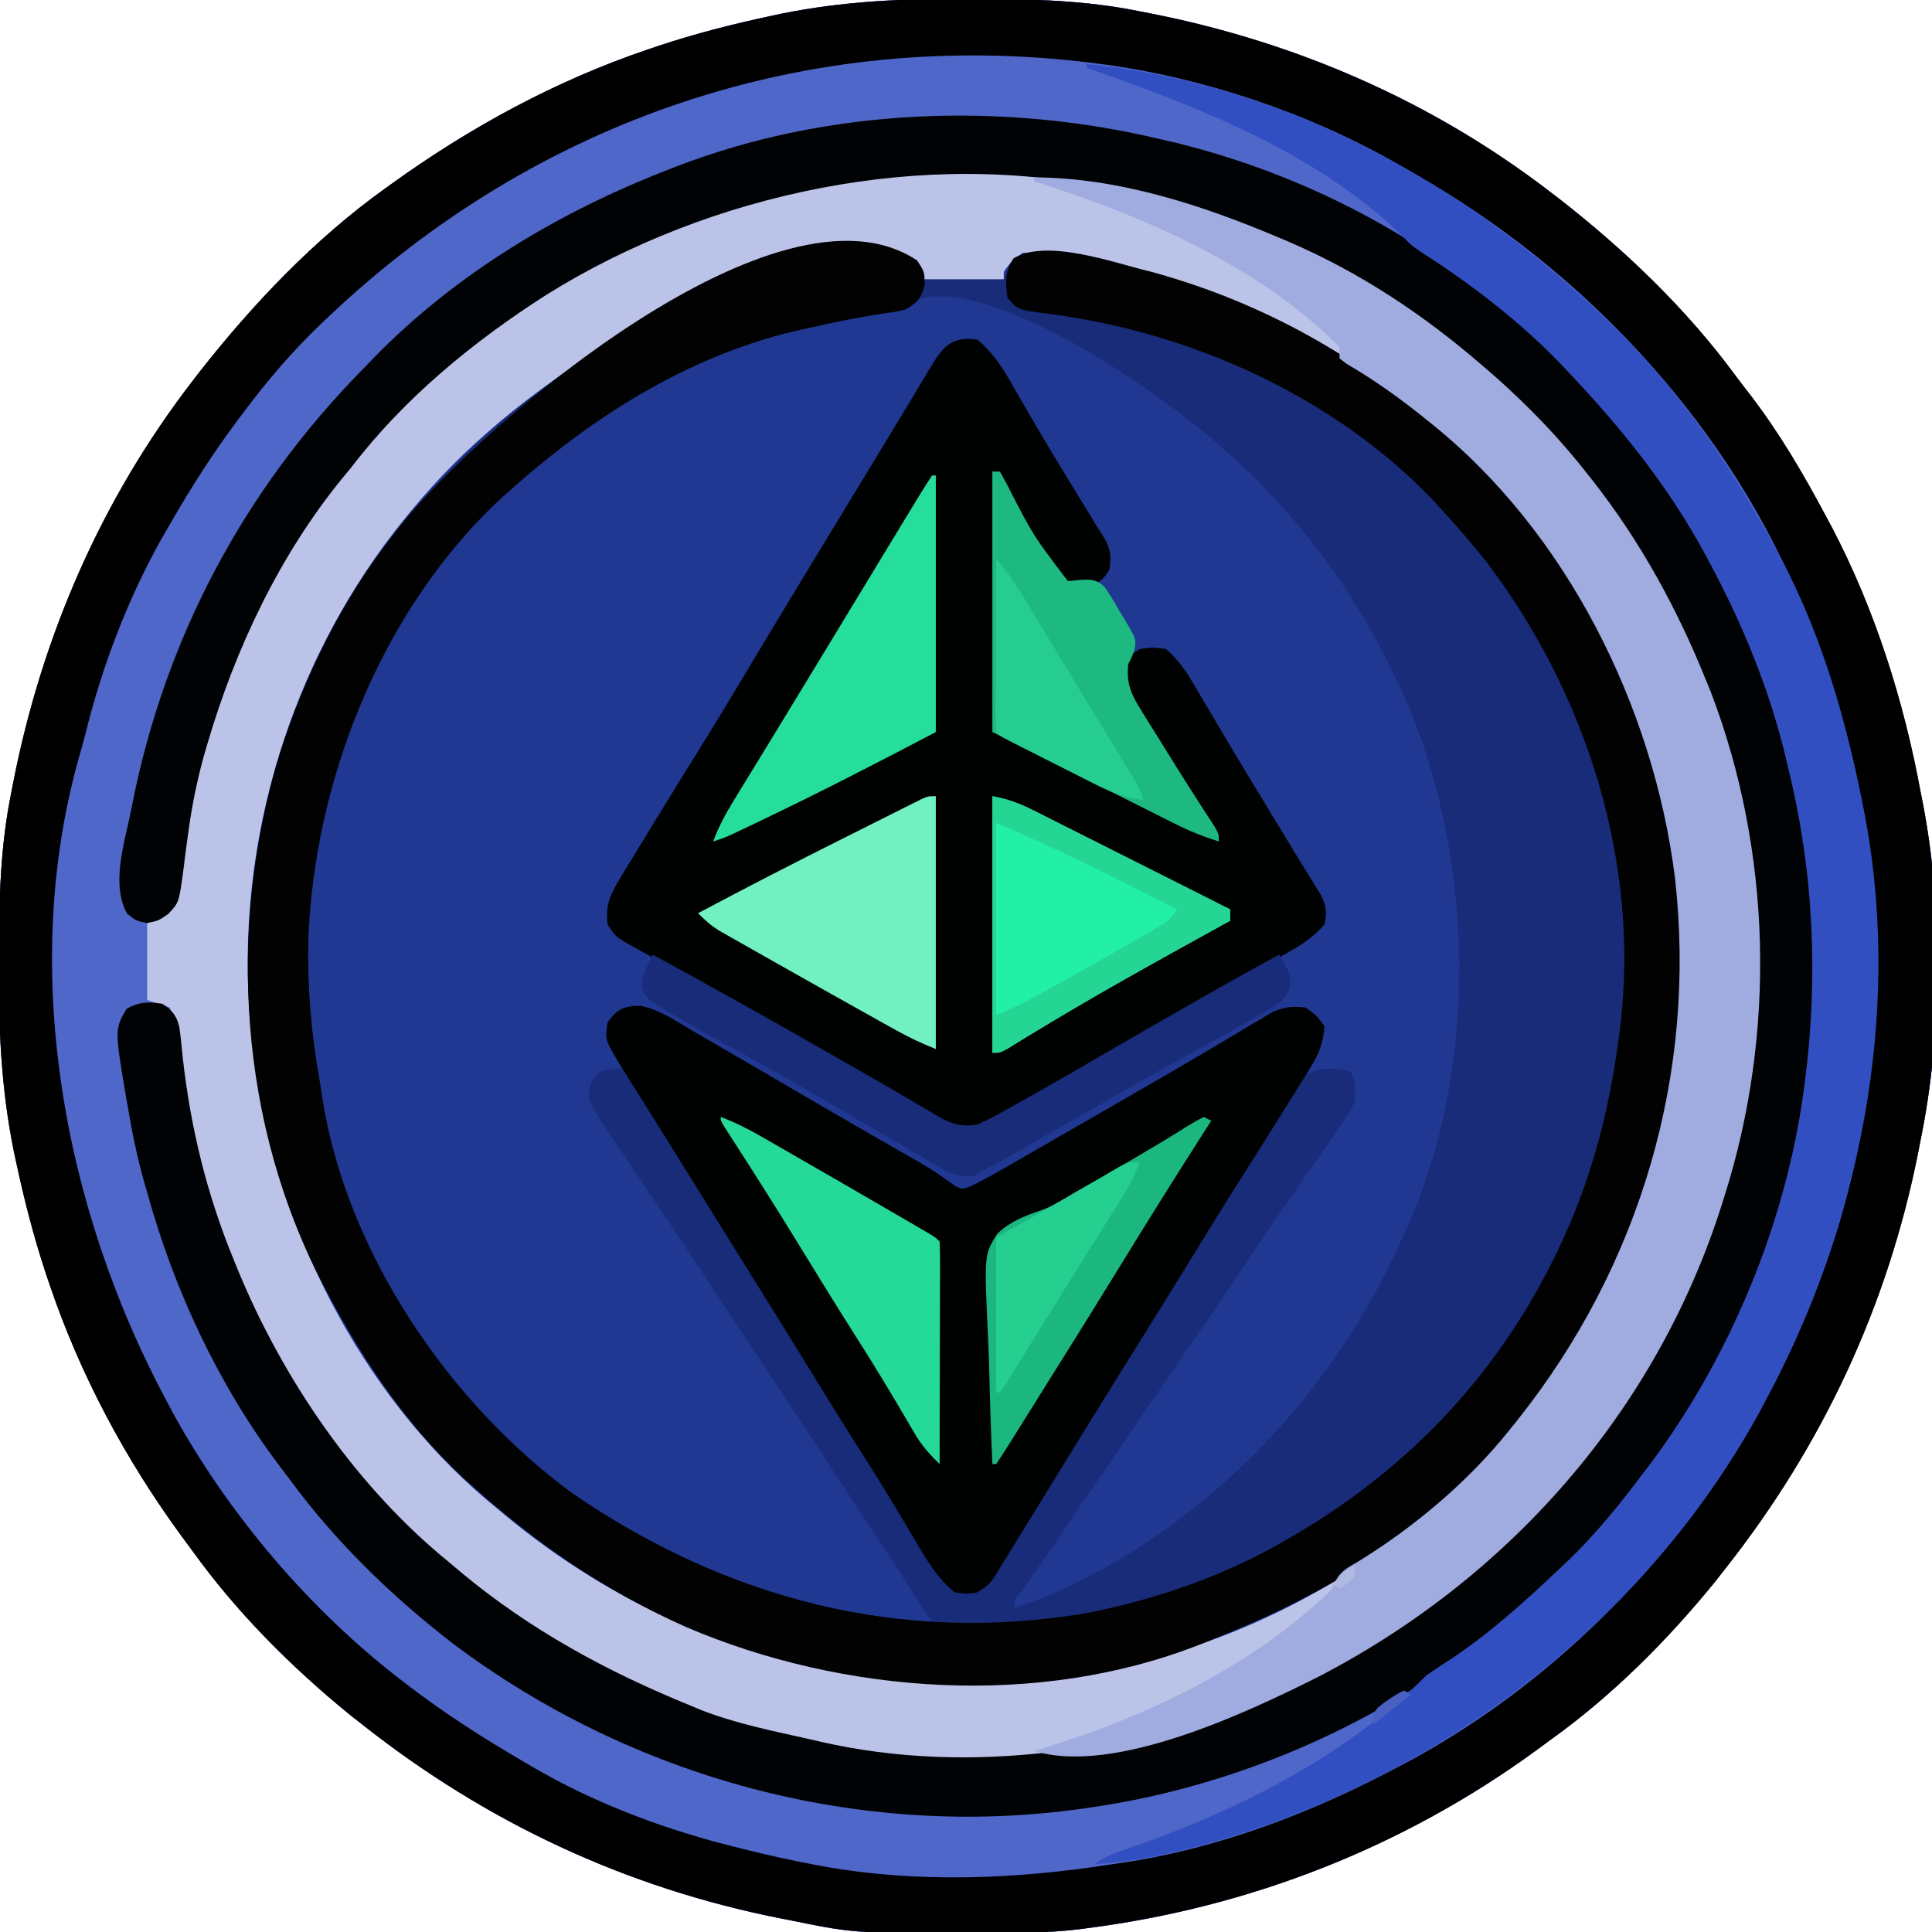 <?xml version="1.0" encoding="UTF-8"?>
<svg version="1.1" xmlns="http://www.w3.org/2000/svg" width="512" height="512">
<path d="M0 0 C1.018 0.002 2.036 0.004 3.086 0.007 C17.71 0.056 32.003 0.37 46.375 3.312 C47.372 3.506 48.368 3.699 49.395 3.898 C88.014 11.529 124.14 27.25 155.375 51.312 C156.187 51.933 156.999 52.553 157.836 53.191 C174.901 66.515 191.261 82.132 204.101 99.594 C205.398 101.343 206.728 103.061 208.066 104.777 C215.931 114.992 222.316 125.95 228.375 137.312 C229.038 138.553 229.038 138.553 229.715 139.819 C241.232 161.722 248.903 186.013 253.375 210.312 C253.536 211.113 253.697 211.914 253.862 212.739 C259.354 240.817 259.109 274.302 253.375 302.312 C253.182 303.309 252.988 304.306 252.789 305.333 C244.67 346.421 227.301 383.515 201.375 416.312 C200.563 417.35 199.751 418.388 198.914 419.457 C186.249 435.019 171.699 449.615 155.375 461.312 C154.03 462.302 152.685 463.291 151.34 464.281 C116.166 489.896 75.536 505.773 32.375 511.312 C31.708 511.4 31.041 511.487 30.353 511.577 C24.637 512.273 18.998 512.487 13.242 512.516 C12.296 512.523 11.35 512.53 10.375 512.537 C-28.771 512.763 -28.771 512.763 -45.625 509.312 C-47.12 509.022 -47.12 509.022 -48.645 508.727 C-89.734 500.608 -126.828 483.238 -159.625 457.312 C-160.663 456.5 -161.7 455.688 -162.77 454.852 C-178.336 442.182 -192.903 427.625 -204.625 411.312 C-205.489 410.143 -206.353 408.973 -207.219 407.805 C-222.362 387.179 -234.444 364.57 -242.625 340.312 C-243.038 339.09 -243.038 339.09 -243.459 337.843 C-246.698 328.072 -249.23 318.19 -251.375 308.125 C-251.574 307.2 -251.773 306.276 -251.977 305.323 C-255.27 289.116 -256 273.182 -255.938 256.688 C-255.935 255.669 -255.933 254.651 -255.931 253.602 C-255.881 238.978 -255.567 224.684 -252.625 210.312 C-252.335 208.818 -252.335 208.818 -252.039 207.292 C-244.41 168.684 -228.698 132.531 -204.625 101.312 C-203.66 100.06 -203.66 100.06 -202.676 98.781 C-188.573 80.827 -172.219 63.639 -153.625 50.312 C-153.083 49.921 -152.542 49.529 -151.983 49.125 C-130.963 33.973 -108.199 21.6 -83.625 13.312 C-82.402 12.899 -82.402 12.899 -81.155 12.478 C-71.384 9.24 -61.503 6.708 -51.438 4.562 C-50.513 4.364 -49.588 4.165 -48.635 3.96 C-32.429 0.668 -16.495 -0.063 0 0 Z " fill="#203892" transform="translate(255.625,-0.312)"/>
<path d="M0 0 C1.018 0.002 2.036 0.004 3.086 0.007 C17.71 0.056 32.003 0.37 46.375 3.312 C47.372 3.506 48.368 3.699 49.395 3.898 C88.014 11.529 124.14 27.25 155.375 51.312 C156.187 51.933 156.999 52.553 157.836 53.191 C174.901 66.515 191.261 82.132 204.101 99.594 C205.398 101.343 206.728 103.061 208.066 104.777 C215.931 114.992 222.316 125.95 228.375 137.312 C229.038 138.553 229.038 138.553 229.715 139.819 C241.232 161.722 248.903 186.013 253.375 210.312 C253.536 211.113 253.697 211.914 253.862 212.739 C259.354 240.817 259.109 274.302 253.375 302.312 C253.182 303.309 252.988 304.306 252.789 305.333 C244.67 346.421 227.301 383.515 201.375 416.312 C200.563 417.35 199.751 418.388 198.914 419.457 C186.249 435.019 171.699 449.615 155.375 461.312 C154.03 462.302 152.685 463.291 151.34 464.281 C116.166 489.896 75.536 505.773 32.375 511.312 C31.708 511.4 31.041 511.487 30.353 511.577 C24.637 512.273 18.998 512.487 13.242 512.516 C12.296 512.523 11.35 512.53 10.375 512.537 C-28.771 512.763 -28.771 512.763 -45.625 509.312 C-47.12 509.022 -47.12 509.022 -48.645 508.727 C-89.734 500.608 -126.828 483.238 -159.625 457.312 C-160.663 456.5 -161.7 455.688 -162.77 454.852 C-178.336 442.182 -192.903 427.625 -204.625 411.312 C-205.489 410.143 -206.353 408.973 -207.219 407.805 C-222.362 387.179 -234.444 364.57 -242.625 340.312 C-243.038 339.09 -243.038 339.09 -243.459 337.843 C-246.698 328.072 -249.23 318.19 -251.375 308.125 C-251.574 307.2 -251.773 306.276 -251.977 305.323 C-255.27 289.116 -256 273.182 -255.938 256.688 C-255.935 255.669 -255.933 254.651 -255.931 253.602 C-255.881 238.978 -255.567 224.684 -252.625 210.312 C-252.335 208.818 -252.335 208.818 -252.039 207.292 C-244.41 168.684 -228.698 132.531 -204.625 101.312 C-203.66 100.06 -203.66 100.06 -202.676 98.781 C-188.573 80.827 -172.219 63.639 -153.625 50.312 C-153.083 49.921 -152.542 49.529 -151.983 49.125 C-130.963 33.973 -108.199 21.6 -83.625 13.312 C-82.402 12.899 -82.402 12.899 -81.155 12.478 C-71.384 9.24 -61.503 6.708 -51.438 4.562 C-50.513 4.364 -49.588 4.165 -48.635 3.96 C-32.429 0.668 -16.495 -0.063 0 0 Z M-124.625 113.312 C-125.209 113.815 -125.793 114.318 -126.395 114.836 C-134.975 122.294 -142.587 130.388 -149.625 139.312 C-150.113 139.932 -150.601 140.551 -151.104 141.188 C-164.677 158.716 -175.16 179.111 -181.625 200.312 C-181.862 201.088 -182.098 201.864 -182.342 202.663 C-190.091 228.911 -192.149 257.303 -187.625 284.312 C-187.507 285.087 -187.388 285.862 -187.267 286.66 C-180.654 329.608 -157.789 372.776 -123.625 400.312 C-122.657 401.118 -121.689 401.924 -120.691 402.754 C-81.799 434.644 -32.21 450.609 18.025 445.795 C21.492 445.399 24.931 444.871 28.375 444.312 C29.18 444.189 29.984 444.065 30.813 443.938 C66.635 438.322 100.667 422.051 127.215 397.32 C129.24 395.438 131.322 393.655 133.438 391.875 C155.036 372.853 168.972 346.713 179.375 320.312 C179.642 319.636 179.909 318.96 180.184 318.263 C184.414 307.277 186.511 295.896 188.375 284.312 C188.495 283.572 188.615 282.832 188.739 282.07 C195.888 236.136 183.976 187.287 157.484 149.191 C147.478 135.535 136.696 121.901 123.375 111.312 C122.424 110.547 121.472 109.781 120.492 108.992 C94.221 88.14 63.989 74.272 30.875 68.562 C30.133 68.434 29.391 68.306 28.626 68.175 C24.179 67.46 19.891 66.988 15.375 67.312 C12.394 69.542 12.394 69.542 10.375 72.312 C10.375 72.972 10.375 73.632 10.375 74.312 C3.445 74.312 -3.485 74.312 -10.625 74.312 C-11.615 71.838 -11.615 71.838 -12.625 69.312 C-39.831 51.175 -104.497 95.909 -124.625 113.312 Z " fill="#4F67C9" transform="translate(255.625,-0.312)"/>
<path d="M0 0 C3 2.375 3 2.375 5 5 C5 5.66 5 6.32 5 7 C11.93 7 18.86 7 26 7 C26.66 5.35 27.32 3.7 28 2 C35.86 -3.24 49.19 1.702 57.789 3.395 C89.431 10.105 119.002 26.004 142.699 47.887 C144.778 49.796 146.904 51.62 149.062 53.438 C184.045 84.161 202.647 132.563 206 178 C206.816 192.057 205.691 205.652 203.406 219.525 C203.04 221.759 202.705 223.995 202.379 226.234 C197.039 259.268 179.664 291.519 157.008 315.84 C155.125 317.865 153.343 319.947 151.562 322.062 C132.523 343.681 106.401 357.55 80 368 C79.35 368.262 78.701 368.523 78.031 368.792 C35.27 385.684 -16.422 382.06 -58.156 364.191 C-79.725 354.594 -98.323 341.816 -115.75 325.938 C-116.269 325.467 -116.788 324.997 -117.323 324.512 C-132.133 310.803 -143.571 293.708 -153 276 C-153.332 275.385 -153.664 274.771 -154.006 274.138 C-176.786 231.274 -179.915 178.748 -165.871 132.709 C-159.213 111.999 -149.416 92.159 -136 75 C-135.261 74.051 -134.523 73.103 -133.762 72.125 C-105.26 36.486 -49.04 -5.919 0 0 Z M0.277 13.418 C-3.885 15.427 -7.7 15.834 -12.25 16.375 C-55.747 22.348 -96.803 47.462 -123.309 82.344 C-150.803 119.302 -164.33 165.118 -157.688 211.062 C-157.279 213.62 -156.849 216.171 -156.397 218.721 C-156.045 220.74 -155.743 222.768 -155.449 224.797 C-148.774 265.668 -121.34 305.618 -88.262 329.773 C-60.797 348.522 -28.976 363.514 4.966 363.029 C5.973 363.015 5.973 363.015 7 363 C1.084 353.604 -5.015 344.333 -11.125 335.062 C-12.224 333.394 -13.323 331.725 -14.423 330.056 C-16.751 326.521 -19.08 322.986 -21.409 319.452 C-24.383 314.938 -27.354 310.423 -30.324 305.907 C-33.319 301.354 -36.316 296.802 -39.312 292.25 C-40.206 290.892 -40.206 290.892 -41.118 289.507 C-48.045 278.989 -54.997 268.489 -61.992 258.016 C-62.642 257.043 -63.291 256.07 -63.961 255.068 C-67.084 250.392 -70.211 245.718 -73.343 241.048 C-74.462 239.376 -75.581 237.703 -76.699 236.031 C-77.209 235.273 -77.719 234.515 -78.245 233.733 C-78.947 232.683 -78.947 232.683 -79.663 231.611 C-80.068 231.007 -80.474 230.402 -80.892 229.779 C-84.065 224.684 -84.065 224.684 -83.75 221.375 C-83 219 -83 219 -81 217 C-79.012 216.602 -77.011 216.262 -75 216 C-75.495 214.948 -75.99 213.896 -76.5 212.812 C-77.805 209.736 -78.563 207.378 -78 204 C-76.938 202.188 -76.938 202.188 -75 201 C-67.698 199.852 -62.696 203.509 -56.562 207.125 C-55.463 207.757 -54.363 208.39 -53.23 209.041 C-49.811 211.012 -46.405 213.004 -43 215 C-40.98 216.174 -38.959 217.347 -36.938 218.52 C-33.006 220.804 -29.081 223.098 -25.16 225.398 C-20.783 227.964 -16.394 230.509 -11.996 233.039 C-11.41 233.376 -10.825 233.713 -10.221 234.06 C-7.391 235.689 -4.56 237.315 -1.727 238.939 C-0.191 239.822 -0.191 239.822 1.375 240.723 C2.827 241.552 2.827 241.552 4.309 242.399 C7.381 244.227 10.306 246.225 13.184 248.345 C15.077 249.228 15.077 249.228 17.366 248.319 C20.197 246.901 22.954 245.411 25.699 243.832 C26.812 243.194 27.926 242.556 29.073 241.898 C30.278 241.203 31.483 240.508 32.688 239.812 C33.944 239.09 35.201 238.368 36.458 237.647 C39.686 235.793 42.912 233.934 46.137 232.075 C48.995 230.426 51.855 228.78 54.715 227.133 C56.312 226.212 56.312 226.212 57.942 225.272 C60.061 224.051 62.182 222.83 64.302 221.61 C69.346 218.706 74.378 215.784 79.379 212.807 C81.758 211.392 84.143 209.986 86.529 208.582 C88.208 207.587 89.88 206.579 91.551 205.57 C92.571 204.971 93.59 204.371 94.641 203.754 C95.533 203.221 96.425 202.688 97.345 202.139 C100.462 200.802 102.64 200.674 106 201 C108.438 202.625 108.438 202.625 110 205 C109.905 209.473 108.367 212.294 106 216 C106 216.66 106 217.32 106 218 C106.681 217.649 107.361 217.299 108.062 216.938 C111.751 215.76 114.258 216.136 118 217 C119.411 219.822 119.245 221.867 119 225 C117.748 227.59 117.748 227.59 115.996 230.16 C115.355 231.113 114.714 232.066 114.054 233.047 C113.376 234.022 112.698 234.996 112 236 C111.357 236.94 110.714 237.879 110.051 238.847 C108.071 241.722 106.07 244.581 104.062 247.438 C99.359 254.165 94.685 260.899 90.164 267.75 C81.879 280.192 73.36 292.481 64.915 304.815 C60.769 310.871 56.634 316.935 52.5 323 C50 326.667 47.5 330.333 45 334 C44.379 334.91 43.759 335.821 43.119 336.759 C41.33 339.382 39.54 342.003 37.75 344.625 C37.213 345.413 36.676 346.2 36.123 347.012 C35.624 347.743 35.124 348.474 34.609 349.227 C34.176 349.862 33.742 350.497 33.296 351.151 C32.35 352.5 31.357 353.817 30.337 355.111 C28.807 356.886 28.807 356.886 29 359 C35.82 356.981 41.975 354.206 48.25 350.875 C49.17 350.389 50.089 349.904 51.036 349.403 C58.434 345.431 65.304 341.083 72 336 C73.28 335.035 73.28 335.035 74.586 334.051 C100.623 313.804 119.956 288.246 133 258 C133.675 256.472 133.675 256.472 134.363 254.914 C151.43 213.805 150.373 162.492 133.859 121.477 C131.76 116.555 129.448 111.757 127 107 C126.631 106.281 126.262 105.563 125.882 104.822 C112.889 79.904 94.447 58.811 72 42 C71.157 41.362 70.314 40.724 69.445 40.066 C55.845 30.153 17.484 4.457 0.277 13.418 Z " fill="#182C7A" transform="translate(240,67)"/>
<path d="M0 0 C0.85 0.36 1.701 0.719 2.577 1.09 C21.609 9.293 38.36 20.469 54 34 C54.956 34.826 55.913 35.653 56.898 36.504 C66.121 44.662 74.435 53.279 82 63 C82.42 63.533 82.84 64.066 83.273 64.615 C95.754 80.554 105.428 98.256 113 117 C113.458 118.118 113.915 119.235 114.387 120.387 C130.562 162.687 131.691 210.897 118 254 C117.749 254.802 117.498 255.603 117.239 256.429 C99.93 310.794 61.214 354.894 10.774 381.159 C-11.73 392.515 -36.062 398.973 -61 402 C-61.74 402.101 -62.48 402.202 -63.242 402.306 C-113.996 408.818 -168.555 391.795 -208.875 360.938 C-214.491 356.553 -219.765 351.827 -225 347 C-225.856 346.247 -226.712 345.494 -227.594 344.719 C-232.84 340.104 -237.573 335.399 -242 330 C-242.42 329.503 -242.84 329.006 -243.272 328.495 C-259.447 309.338 -271.143 288.095 -280.274 264.835 C-280.881 263.302 -281.512 261.778 -282.148 260.258 C-288.604 244.094 -290.806 226.281 -292.69 209.103 C-292.965 206.815 -292.965 206.815 -294 204 C-295.98 203.34 -297.96 202.68 -300 202 C-300 195.07 -300 188.14 -300 181 C-298.02 180.01 -296.04 179.02 -294 178 C-292.924 176.163 -292.924 176.163 -292.734 174.016 C-292.605 173.217 -292.475 172.418 -292.342 171.596 C-292.229 170.739 -292.116 169.883 -292 169 C-291.714 167.203 -291.428 165.406 -291.141 163.609 C-290.998 162.664 -290.855 161.718 -290.708 160.744 C-284.503 120.219 -267.125 83.657 -240 53 C-239.263 52.14 -238.525 51.28 -237.766 50.395 C-202.998 10.488 -150.225 -12.873 -97.978 -16.826 C-63.939 -18.818 -31.419 -13.319 0 0 Z M-208 50 C-208.584 50.503 -209.168 51.006 -209.77 51.524 C-218.35 58.982 -225.962 67.075 -233 76 C-233.488 76.619 -233.976 77.238 -234.479 77.876 C-248.052 95.403 -258.535 115.799 -265 137 C-265.237 137.776 -265.473 138.551 -265.717 139.35 C-273.466 165.599 -275.524 193.991 -271 221 C-270.882 221.775 -270.763 222.549 -270.642 223.347 C-264.029 266.296 -241.164 309.464 -207 337 C-206.032 337.806 -205.064 338.611 -204.066 339.441 C-165.174 371.331 -115.585 387.296 -65.35 382.482 C-61.883 382.087 -58.444 381.559 -55 381 C-54.195 380.876 -53.391 380.753 -52.562 380.625 C-16.74 375.009 17.292 358.738 43.84 334.008 C45.865 332.125 47.947 330.343 50.062 328.562 C71.661 309.541 85.597 283.401 96 257 C96.267 256.324 96.534 255.647 96.809 254.951 C101.039 243.965 103.136 232.584 105 221 C105.12 220.26 105.24 219.52 105.364 218.757 C112.513 172.824 100.601 123.974 74.109 85.879 C64.103 72.223 53.321 58.589 40 48 C39.049 47.234 38.097 46.469 37.117 45.68 C10.846 24.828 -19.386 10.959 -52.5 5.25 C-53.242 5.122 -53.984 4.994 -54.749 4.862 C-59.196 4.148 -63.484 3.675 -68 4 C-70.981 6.23 -70.981 6.23 -73 9 C-73 9.66 -73 10.32 -73 11 C-79.93 11 -86.86 11 -94 11 C-94.99 8.525 -94.99 8.525 -96 6 C-123.206 -12.137 -187.872 32.597 -208 50 Z " fill="#BBC4E8" transform="translate(339,63)"/>
<path d="M0 0 C1.018 0.002 2.036 0.004 3.086 0.007 C17.71 0.056 32.003 0.37 46.375 3.312 C47.372 3.506 48.368 3.699 49.395 3.898 C88.014 11.529 124.14 27.25 155.375 51.312 C156.187 51.933 156.999 52.553 157.836 53.191 C174.901 66.515 191.261 82.132 204.101 99.594 C205.398 101.343 206.728 103.061 208.066 104.777 C215.931 114.992 222.316 125.95 228.375 137.312 C229.038 138.553 229.038 138.553 229.715 139.819 C241.232 161.722 248.903 186.013 253.375 210.312 C253.536 211.113 253.697 211.914 253.862 212.739 C259.354 240.817 259.109 274.302 253.375 302.312 C253.182 303.309 252.988 304.306 252.789 305.333 C244.67 346.421 227.301 383.515 201.375 416.312 C200.563 417.35 199.751 418.388 198.914 419.457 C186.249 435.019 171.699 449.615 155.375 461.312 C154.03 462.302 152.685 463.291 151.34 464.281 C116.166 489.896 75.536 505.773 32.375 511.312 C31.708 511.4 31.041 511.487 30.353 511.577 C24.637 512.273 18.998 512.487 13.242 512.516 C12.296 512.523 11.35 512.53 10.375 512.537 C-28.771 512.763 -28.771 512.763 -45.625 509.312 C-47.12 509.022 -47.12 509.022 -48.645 508.727 C-89.734 500.608 -126.828 483.238 -159.625 457.312 C-160.663 456.5 -161.7 455.688 -162.77 454.852 C-178.336 442.182 -192.903 427.625 -204.625 411.312 C-205.489 410.143 -206.353 408.973 -207.219 407.805 C-222.362 387.179 -234.444 364.57 -242.625 340.312 C-243.038 339.09 -243.038 339.09 -243.459 337.843 C-246.698 328.072 -249.23 318.19 -251.375 308.125 C-251.574 307.2 -251.773 306.276 -251.977 305.323 C-255.27 289.116 -256 273.182 -255.938 256.688 C-255.935 255.669 -255.933 254.651 -255.931 253.602 C-255.881 238.978 -255.567 224.684 -252.625 210.312 C-252.335 208.818 -252.335 208.818 -252.039 207.292 C-244.41 168.684 -228.698 132.531 -204.625 101.312 C-203.66 100.06 -203.66 100.06 -202.676 98.781 C-188.573 80.827 -172.219 63.639 -153.625 50.312 C-153.083 49.921 -152.542 49.529 -151.983 49.125 C-130.963 33.973 -108.199 21.6 -83.625 13.312 C-82.402 12.899 -82.402 12.899 -81.155 12.478 C-71.384 9.24 -61.503 6.708 -51.438 4.562 C-50.513 4.364 -49.588 4.165 -48.635 3.96 C-32.429 0.668 -16.495 -0.063 0 0 Z M-168.625 84.312 C-169.127 84.786 -169.629 85.259 -170.146 85.746 C-178.143 93.337 -185.055 101.466 -191.625 110.312 C-192.056 110.888 -192.486 111.463 -192.93 112.055 C-199.441 120.794 -205.214 129.858 -210.625 139.312 C-211.281 140.435 -211.937 141.558 -212.613 142.715 C-221.803 159.087 -228.616 176.952 -233.078 195.175 C-233.472 196.715 -233.897 198.247 -234.342 199.773 C-250.747 256.384 -238.926 320.279 -211.625 371.312 C-211.011 372.469 -210.398 373.625 -209.766 374.816 C-195.018 401.599 -173.834 426.641 -149.625 445.312 C-148.806 445.946 -148.806 445.946 -147.97 446.593 C-137.979 454.271 -127.51 460.976 -116.625 467.312 C-116.013 467.674 -115.4 468.036 -114.769 468.409 C-97.44 478.563 -78.119 485.66 -58.625 490.312 C-57.914 490.49 -57.203 490.667 -56.47 490.85 C-51.216 492.155 -45.943 493.295 -40.625 494.312 C-39.833 494.465 -39.04 494.617 -38.224 494.774 C-12.683 499.464 13.834 498.338 39.375 494.312 C40.108 494.206 40.842 494.099 41.598 493.989 C67.416 490.202 92.456 480.574 115.375 468.312 C116.531 467.699 117.688 467.085 118.879 466.453 C173.867 436.175 214.312 383.333 232.073 323.516 C247.836 268.902 244.122 211.321 221.375 159.312 C220.918 158.24 220.918 158.24 220.451 157.145 C200.548 110.709 162.897 71.045 119.167 46.326 C117.409 45.332 115.663 44.316 113.918 43.301 C90.74 30.115 62.785 20.783 36.375 17.312 C35.616 17.212 34.858 17.112 34.076 17.009 C-41.637 7.493 -113.535 32.089 -168.625 84.312 Z " fill="#000001" transform="translate(255.625,-0.312)"/>
<path d="M0 0 C1.236 0.286 2.472 0.572 3.746 0.867 C32.531 7.993 59.548 20.856 83 39 C83.813 39.621 84.627 40.243 85.465 40.883 C92.311 46.226 98.705 52.029 105 58 C105.503 58.475 106.006 58.949 106.525 59.438 C114.523 67.03 121.393 75.182 128 84 C128.709 84.926 129.418 85.851 130.148 86.805 C146.841 109.039 158.885 135.203 166 162 C166.285 163.009 166.57 164.019 166.863 165.059 C181.715 219.973 171.604 281.394 143.874 330.53 C134.166 347.225 122.265 362.007 109 376 C108.29 376.753 108.29 376.753 107.566 377.521 C99.973 385.52 91.819 392.392 83 399 C81.612 400.063 81.612 400.063 80.195 401.148 C51.715 422.53 16.186 436.968 -19 442 C-19.692 442.102 -20.385 442.203 -21.098 442.308 C-80.089 450.658 -140.572 434.203 -187.998 398.546 C-204.01 386.184 -218.818 371.859 -230.839 355.571 C-231.921 354.106 -233.026 352.658 -234.133 351.211 C-250.19 329.864 -261.912 304.697 -269 279 C-269.344 277.815 -269.344 277.815 -269.694 276.606 C-271.63 269.792 -273.034 262.986 -274.188 256 C-274.365 254.997 -274.542 253.994 -274.725 252.961 C-277.603 235.757 -277.603 235.757 -274.438 230.312 C-271.034 228.48 -268.809 228.456 -265 229 C-262.416 230.679 -261.215 232.113 -260.483 235.13 C-260.097 237.875 -259.818 240.615 -259.562 243.375 C-257.451 262.085 -253.164 279.587 -246 297 C-245.692 297.758 -245.384 298.515 -245.066 299.296 C-233.074 328.469 -213.626 357.012 -189 377 C-187.948 377.888 -186.896 378.776 -185.844 379.664 C-167.515 394.938 -147.031 406.053 -125 415 C-123.724 415.536 -123.724 415.536 -122.422 416.082 C-112.958 419.817 -102.899 421.766 -93 424 C-92.216 424.183 -91.433 424.365 -90.625 424.553 C-50.468 433.791 -6.565 426.952 31 411 C31.995 410.582 31.995 410.582 33.01 410.155 C81.98 389.23 121.979 347.177 141.869 297.953 C148.974 279.403 153.612 260.698 156 241 C156.15 239.883 156.15 239.883 156.304 238.744 C162.651 188.728 146.568 134.073 116.062 94.25 C114.391 92.15 112.71 90.067 111 88 C110.294 87.142 110.294 87.142 109.574 86.267 C98.881 73.337 87.445 62.057 74 52 C73.439 51.573 72.879 51.147 72.301 50.707 C56.557 38.755 39.31 30.306 21 23 C20.335 22.733 19.67 22.466 18.984 22.191 C9.538 18.457 -0.102 16.143 -10 14 C-10.857 13.795 -11.714 13.59 -12.598 13.379 C-62.756 1.967 -119.803 14.086 -163 41 C-182.525 53.447 -200.918 68.519 -215 87 C-215.749 87.898 -216.498 88.797 -217.27 89.723 C-233.909 110.125 -245.603 134.827 -253 160 C-253.345 161.176 -253.691 162.351 -254.047 163.562 C-255.76 169.889 -257.055 176.119 -257.961 182.617 C-258.125 183.782 -258.288 184.947 -258.457 186.147 C-258.772 188.472 -259.068 190.799 -259.342 193.128 C-260.552 202.184 -260.552 202.184 -263.438 205.23 C-266 207 -266 207 -269.062 207.625 C-272 207 -272 207 -274.375 205.062 C-278.623 197.058 -275.002 186.419 -273.312 178 C-273.176 177.31 -273.039 176.619 -272.898 175.908 C-264.195 132.097 -243.357 92.868 -212 61 C-211.02 59.983 -210.041 58.964 -209.062 57.945 C-187.274 35.6 -159.975 19.219 -131 8 C-130.273 7.714 -129.547 7.429 -128.798 7.134 C-88.26 -8.51 -41.985 -10.096 0 0 Z " fill="#010203" transform="translate(308,37)"/>
<path d="M0 0 C4.976 4.09 7.778 9.337 10.938 14.875 C12.078 16.841 13.22 18.806 14.363 20.77 C14.954 21.787 15.546 22.805 16.155 23.854 C19.248 29.129 22.436 34.345 25.625 39.562 C26.217 40.531 26.808 41.5 27.418 42.498 C28.471 44.222 29.525 45.946 30.581 47.67 C31.283 48.823 31.283 48.823 32 50 C32.546 50.86 33.092 51.719 33.654 52.605 C35.383 55.681 35.518 57.523 35 61 C33.438 63.375 33.438 63.375 31 65 C27.562 65.625 27.562 65.625 24 65 C19.049 59.965 15.729 53.815 12.188 47.75 C11.59 46.745 10.993 45.739 10.377 44.703 C6 37.26 6 37.26 6 35 C5.34 35 4.68 35 4 35 C4 57.77 4 80.54 4 104 C5.98 104.66 7.96 105.32 10 106 C11.896 106.866 13.775 107.77 15.638 108.706 C16.719 109.246 17.8 109.786 18.913 110.343 C20.638 111.214 20.638 111.214 22.398 112.102 C23.6 112.704 24.803 113.307 26.005 113.909 C29.153 115.487 32.299 117.07 35.444 118.654 C38.661 120.272 41.879 121.886 45.098 123.5 C51.401 126.662 57.701 129.829 64 133 C61.726 129.25 59.451 125.501 57.176 121.751 C56.406 120.482 55.636 119.213 54.867 117.944 C54.119 116.711 53.371 115.478 52.623 114.245 C51.873 113.009 51.124 111.771 50.377 110.533 C48.515 107.451 46.622 104.399 44.652 101.384 C44.28 100.806 43.907 100.227 43.523 99.631 C42.503 98.051 41.469 96.479 40.434 94.909 C38.815 91.624 38.593 89.615 39 86 C40.562 83.625 40.562 83.625 43 82 C46.5 81.5 46.5 81.5 50 82 C53.052 84.6 55.051 87.437 57.074 90.875 C57.651 91.847 58.228 92.819 58.823 93.82 C59.746 95.394 59.746 95.394 60.688 97 C61.679 98.671 62.67 100.343 63.662 102.014 C64.357 103.184 65.052 104.356 65.746 105.527 C69.798 112.363 73.93 119.15 78.062 125.938 C80.096 129.279 82.128 132.621 84.155 135.966 C85.364 137.954 86.581 139.938 87.806 141.917 C88.351 142.804 88.896 143.691 89.457 144.605 C89.935 145.377 90.413 146.148 90.906 146.942 C92.448 149.842 92.761 151.804 92 155 C89.157 158.294 86.065 160.308 82.293 162.434 C81.161 163.076 80.029 163.718 78.863 164.379 C77.638 165.065 76.413 165.751 75.188 166.438 C73.918 167.155 72.648 167.873 71.379 168.592 C68.184 170.399 64.985 172.199 61.785 173.997 C58.23 175.995 54.681 178.001 51.131 180.006 C49.292 181.044 47.453 182.082 45.613 183.119 C37.053 187.95 28.541 192.865 20.041 197.801 C18.014 198.975 15.984 200.145 13.951 201.308 C11.96 202.45 9.977 203.605 8.002 204.774 C6.57 205.599 6.57 205.599 5.109 206.441 C4.269 206.935 3.428 207.428 2.562 207.936 C-0.575 209.239 -2.625 209.376 -6 209 C-8.826 207.813 -8.826 207.813 -11.754 206.141 C-12.844 205.526 -13.935 204.911 -15.058 204.278 C-16.227 203.602 -17.395 202.926 -18.562 202.25 C-19.781 201.557 -21.001 200.865 -22.221 200.174 C-24.677 198.78 -27.128 197.379 -29.575 195.97 C-32.532 194.269 -35.494 192.579 -38.461 190.895 C-42.684 188.494 -46.898 186.078 -51.109 183.659 C-56.272 180.696 -61.441 177.746 -66.61 174.794 C-70.597 172.517 -74.583 170.24 -78.566 167.955 C-81.001 166.569 -83.44 165.198 -85.891 163.842 C-86.852 163.305 -86.852 163.305 -87.832 162.758 C-89.625 161.758 -91.422 160.764 -93.219 159.771 C-96 158 -96 158 -98 155 C-98.545 150.114 -97.481 147.396 -94.957 143.246 C-94.302 142.155 -93.647 141.065 -92.972 139.941 C-92.253 138.773 -91.533 137.605 -90.812 136.438 C-90.075 135.221 -89.339 134.004 -88.604 132.786 C-86.421 129.179 -84.213 125.588 -82 122 C-81.409 121.039 -80.817 120.079 -80.208 119.089 C-78.098 115.668 -75.983 112.251 -73.858 108.84 C-69.752 102.247 -65.737 95.603 -61.75 88.938 C-56.405 80.002 -51.033 71.085 -45.625 62.188 C-45.273 61.609 -44.921 61.03 -44.559 60.433 C-43.128 58.08 -41.697 55.726 -40.266 53.372 C-37.314 48.518 -34.366 43.661 -31.419 38.803 C-29.609 35.819 -27.798 32.836 -25.984 29.855 C-22.839 24.683 -19.701 19.508 -16.594 14.312 C-16.086 13.468 -15.578 12.623 -15.054 11.752 C-14.134 10.221 -13.218 8.687 -12.309 7.15 C-8.998 1.661 -6.649 -0.931 0 0 Z " fill="#000202" transform="translate(259,90)"/>
<path d="M0 0 C1.938 2.938 1.938 2.938 2 6.562 C0.812 10.336 0.232 10.976 -3.062 12.938 C-5.586 13.562 -5.586 13.562 -8.438 13.938 C-15.392 14.966 -22.211 16.366 -29.062 17.938 C-30.212 18.19 -31.362 18.443 -32.547 18.703 C-61.71 25.707 -87.045 42.079 -109.062 61.938 C-109.811 62.613 -110.56 63.288 -111.332 63.984 C-142.21 93.416 -159.729 137.833 -161.352 179.941 C-161.623 192.382 -160.629 204.413 -158.459 216.658 C-158.108 218.678 -157.806 220.706 -157.512 222.734 C-150.913 263.138 -124.057 302.722 -91.359 326.676 C-50.591 354.644 -4.6 366.735 44.652 358.461 C63.056 354.911 81.777 348.447 97.938 338.938 C98.588 338.562 99.238 338.186 99.908 337.798 C128.583 321.071 151.638 297.491 166.938 267.938 C167.43 266.99 167.43 266.99 167.932 266.023 C177.77 246.836 183.13 227.273 185.938 205.938 C186.041 205.17 186.144 204.403 186.25 203.612 C191.683 159.709 177.417 114.877 150.938 79.938 C147.12 75.108 143.089 70.481 138.938 65.938 C138.19 65.118 137.442 64.298 136.672 63.453 C110.1 35.7 71.845 18.688 34.078 14.013 C26.726 13.032 26.726 13.032 23.938 9.938 C23.376 5.515 23.139 3.216 25.5 -0.562 C34.395 -6.036 52.591 0.754 61.938 2.938 C90.904 10.811 117.597 25.472 139.637 45.824 C141.715 47.733 143.842 49.557 146 51.375 C180.982 82.098 199.584 130.501 202.938 175.938 C203.754 189.994 202.629 203.59 200.343 217.463 C199.977 219.696 199.643 221.932 199.316 224.172 C193.977 257.206 176.601 289.456 153.945 313.777 C152.063 315.803 150.28 317.885 148.5 320 C129.46 341.619 103.339 355.487 76.938 365.938 C76.288 366.199 75.638 366.461 74.969 366.73 C32.207 383.621 -19.485 379.998 -61.219 362.129 C-82.787 352.532 -101.385 339.754 -118.812 323.875 C-119.332 323.405 -119.851 322.934 -120.385 322.449 C-135.196 308.741 -146.634 291.646 -156.062 273.938 C-156.394 273.323 -156.726 272.708 -157.068 272.075 C-179.848 229.211 -182.977 176.685 -168.934 130.647 C-162.275 109.936 -152.479 90.096 -139.062 72.938 C-138.324 71.989 -137.585 71.04 -136.824 70.062 C-116.426 44.556 -36.682 -24.704 0 0 Z " fill="#020203" transform="translate(243.062,69.062)"/>
<path d="M0 0 C4.982 0.995 9.292 4.011 13.617 6.56 C14.717 7.193 15.816 7.825 16.949 8.477 C20.368 10.448 23.775 12.44 27.179 14.435 C29.2 15.609 31.221 16.782 33.242 17.955 C37.173 20.239 41.098 22.533 45.019 24.834 C49.397 27.399 53.786 29.944 58.183 32.474 C58.769 32.811 59.355 33.148 59.958 33.496 C62.788 35.124 65.62 36.75 68.453 38.375 C69.476 38.963 70.5 39.552 71.554 40.158 C72.523 40.711 73.491 41.264 74.488 41.834 C77.561 43.662 80.485 45.66 83.363 47.781 C85.256 48.663 85.256 48.663 87.546 47.755 C90.377 46.336 93.134 44.846 95.879 43.267 C97.549 42.31 97.549 42.31 99.252 41.333 C100.457 40.638 101.662 39.943 102.867 39.248 C104.124 38.526 105.381 37.804 106.638 37.082 C109.866 35.228 113.091 33.37 116.316 31.51 C119.175 29.861 122.035 28.215 124.894 26.568 C125.959 25.954 127.024 25.34 128.121 24.708 C130.241 23.486 132.361 22.265 134.482 21.046 C139.525 18.141 144.557 15.22 149.558 12.242 C151.937 10.827 154.323 9.422 156.708 8.017 C158.388 7.022 160.059 6.014 161.731 5.005 C162.75 4.406 163.77 3.807 164.82 3.189 C165.712 2.656 166.605 2.123 167.524 1.574 C170.657 0.23 172.802 0.074 176.179 0.435 C179.117 2.56 179.117 2.56 181.179 5.435 C180.879 9.754 179.71 12.739 177.441 16.385 C176.875 17.305 176.308 18.225 175.725 19.173 C175.112 20.146 174.499 21.12 173.867 22.123 C172.916 23.657 172.916 23.657 171.947 25.223 C170.036 28.301 168.11 31.37 166.179 34.435 C165.659 35.263 165.138 36.091 164.601 36.944 C162.691 39.976 160.777 43.005 158.855 46.029 C154.629 52.689 150.492 59.401 146.367 66.123 C141.174 74.583 135.951 83.024 130.679 91.435 C125.473 99.744 120.311 108.08 115.179 116.435 C113.189 119.671 111.197 122.907 109.205 126.142 C107.823 128.389 106.443 130.636 105.064 132.885 C103.006 136.239 100.937 139.588 98.867 142.935 C98.239 143.963 97.61 144.99 96.963 146.049 C96.378 146.991 95.793 147.933 95.191 148.904 C94.68 149.734 94.169 150.563 93.643 151.418 C92.179 153.435 92.179 153.435 89.179 155.435 C86.304 155.873 86.304 155.873 83.179 155.435 C77.982 151.197 74.989 145.523 71.617 139.81 C70.364 137.72 69.11 135.63 67.855 133.541 C67.233 132.504 66.612 131.466 65.971 130.398 C63.474 126.268 60.898 122.192 58.304 118.123 C53.589 110.706 48.964 103.238 44.367 95.748 C38.493 86.179 32.574 76.64 26.614 67.124 C22.09 59.899 17.596 52.658 13.117 45.405 C10.129 40.57 7.125 35.746 4.105 30.931 C3.421 29.84 2.736 28.748 2.031 27.623 C0.698 25.498 -0.637 23.374 -1.973 21.252 C-2.878 19.809 -2.878 19.809 -3.801 18.338 C-4.336 17.487 -4.871 16.636 -5.423 15.759 C-9.502 8.977 -9.502 8.977 -8.821 4.435 C-6.416 0.876 -4.287 -0.121 0 0 Z " fill="#000101" transform="translate(169.821,266.565)"/>
<path d="M0 0 C22.4 0.083 44.586 7.347 65 16 C65.85 16.36 66.701 16.719 67.577 17.09 C86.609 25.293 103.36 36.469 119 50 C119.956 50.826 120.913 51.653 121.898 52.504 C131.121 60.662 139.435 69.279 147 79 C147.42 79.533 147.84 80.066 148.273 80.615 C160.754 96.554 170.428 114.256 178 133 C178.458 134.118 178.915 135.235 179.387 136.387 C195.562 178.687 196.691 226.897 183 270 C182.749 270.802 182.498 271.603 182.239 272.429 C164.93 326.794 126.214 370.894 75.774 397.159 C56.964 406.651 21.231 423.614 0 417 C1.226 416.634 2.452 416.268 3.715 415.891 C29.768 407.822 55.63 395.45 76 377 C76.547 376.506 77.093 376.013 77.656 375.504 C79.106 374.035 79.106 374.035 79.891 372.004 C81.38 369.314 83.098 368.471 85.75 366.938 C100.661 357.789 115.074 345.689 126 332 C126.767 331.047 127.534 330.095 128.324 329.113 C160.703 288.305 175.759 237.425 169.875 185.562 C164.191 140.274 141.133 93.816 105 65 C104.013 64.21 103.025 63.42 102.008 62.605 C95.885 57.777 89.708 53.397 82.949 49.473 C82.306 48.987 81.663 48.501 81 48 C81 47.01 81 46.02 81 45 C61.123 24.827 32.447 11.834 6 3 C4.846 2.615 3.693 2.229 2.504 1.832 C1.264 1.42 1.264 1.42 0 1 C0 0.67 0 0.34 0 0 Z " fill="#A0ACE0" transform="translate(274,47)"/>
<path d="M0 0 C51.817 5.024 99.942 31.359 137 67 C137.491 67.469 137.983 67.939 138.489 68.422 C154.158 83.46 167.311 101.323 177.991 120.217 C178.971 121.949 179.974 123.668 180.977 125.387 C190.635 142.336 197.48 161.06 202 180 C202.177 180.711 202.354 181.422 202.537 182.155 C203.843 187.409 204.984 192.682 206 198 C206.229 199.196 206.229 199.196 206.462 200.417 C215.934 252.399 204.714 307.802 180 354 C179.386 355.156 178.773 356.313 178.141 357.504 C147.858 412.5 95.034 452.905 35.223 470.694 C24.245 473.867 13.446 476.323 2 477 C4.615 475.256 6.517 474.366 9.438 473.371 C10.323 473.063 11.208 472.756 12.12 472.438 C13.07 472.108 14.021 471.778 15 471.438 C42.029 461.775 69.567 447.502 90 427 C91.842 425.702 93.719 424.452 95.625 423.25 C106.326 416.251 115.735 407.768 125 399 C125.929 398.125 126.859 397.249 127.816 396.348 C134.965 389.423 141.031 381.941 147 374 C147.71 373.073 148.421 372.146 149.152 371.191 C170.42 342.849 185.281 307.095 190 272 C190.102 271.253 190.203 270.507 190.308 269.738 C193.896 241.94 192.663 214.224 186 187 C185.838 186.304 185.676 185.608 185.509 184.891 C181.147 166.231 174.04 148.869 165 132 C164.681 131.4 164.361 130.8 164.032 130.182 C154.452 112.343 141.887 96.666 128 82 C127.123 81.069 126.247 80.139 125.344 79.18 C114.485 67.97 101.763 58.215 88.625 49.812 C86 48 86 48 83.73 45.695 C61.311 23.564 29.201 11.148 0 1 C0 0.67 0 0.34 0 0 Z " fill="#324FC2" transform="translate(288,17)"/>
<path d="M0 0 C0.66 0 1.32 0 2 0 C2.853 1.541 2.853 1.541 3.723 3.113 C10.754 16.857 10.754 16.857 20 29 C21.247 28.881 22.493 28.763 23.777 28.641 C26.471 28.575 27.567 28.615 29.606 30.428 C31.084 32.471 32.337 34.546 33.562 36.75 C34.012 37.48 34.461 38.209 34.924 38.961 C38.1 44.345 38.1 44.345 37.676 47.118 C37 49 37 49 36 51 C35.469 56.186 36.748 58.951 39.473 63.324 C39.833 63.911 40.194 64.498 40.566 65.103 C41.719 66.972 42.89 68.83 44.062 70.688 C44.823 71.915 45.583 73.144 46.342 74.373 C50.405 80.938 54.552 87.444 58.783 93.902 C60 96 60 96 60 98 C55.927 96.722 52.175 95.21 48.362 93.294 C47.266 92.747 46.171 92.199 45.042 91.634 C43.906 91.061 42.771 90.489 41.602 89.898 C40.546 89.37 39.491 88.841 38.403 88.296 C34.475 86.327 30.55 84.35 26.625 82.375 C17.839 77.961 9.053 73.547 0 69 C0 46.23 0 23.46 0 0 Z " fill="#1DB981" transform="translate(263,125)"/>
<path d="M0 0 C4.337 0.867 7.024 1.829 10.892 3.776 C12.053 4.356 13.213 4.937 14.41 5.535 C15.665 6.17 16.92 6.806 18.176 7.441 C19.469 8.091 20.762 8.739 22.055 9.388 C25.45 11.09 28.84 12.8 32.23 14.512 C35.693 16.259 39.16 17.999 42.627 19.74 C49.421 23.153 56.212 26.574 63 30 C63 30.99 63 31.98 63 33 C62.308 33.381 61.616 33.762 60.902 34.155 C43.508 43.743 26.111 53.359 9.168 63.734 C8.269 64.284 7.369 64.835 6.441 65.402 C5.635 65.901 4.829 66.4 3.998 66.914 C2 68 2 68 0 68 C0 45.56 0 23.12 0 0 Z " fill="#23F0A7" transform="translate(263,211)"/>
<path d="M0 0 C0 22.11 0 44.22 0 67 C-3.721 65.512 -6.941 64.018 -10.41 62.086 C-11.47 61.497 -12.529 60.908 -13.621 60.302 C-14.757 59.666 -15.892 59.03 -17.062 58.375 C-18.25 57.712 -19.437 57.049 -20.625 56.386 C-24.42 54.264 -28.21 52.132 -32 50 C-32.652 49.634 -33.303 49.268 -33.974 48.891 C-37.867 46.702 -41.756 44.508 -45.641 42.304 C-46.875 41.604 -48.111 40.906 -49.347 40.209 C-51.078 39.233 -52.805 38.249 -54.531 37.266 C-55.517 36.706 -56.502 36.147 -57.518 35.571 C-59.704 34.187 -61.227 32.848 -63 31 C-50.323 24.264 -37.572 17.693 -24.732 11.273 C-21.879 9.845 -19.028 8.411 -16.178 6.977 C-14.357 6.065 -12.536 5.153 -10.715 4.242 C-9.442 3.6 -9.442 3.6 -8.143 2.945 C-7.363 2.557 -6.584 2.169 -5.781 1.769 C-5.097 1.426 -4.412 1.083 -3.707 0.73 C-2 0 -2 0 0 0 Z " fill="#71F1C1" transform="translate(248,211)"/>
<path d="M0 0 C0.33 0 0.66 0 1 0 C1 22.44 1 44.88 1 68 C-14.341 76.074 -29.682 83.967 -45.312 91.438 C-46.684 92.094 -46.684 92.094 -48.083 92.764 C-48.939 93.17 -49.794 93.577 -50.676 93.996 C-51.819 94.54 -51.819 94.54 -52.986 95.095 C-55 96 -55 96 -58 97 C-56.589 93.176 -54.812 89.844 -52.684 86.371 C-52.011 85.268 -51.338 84.166 -50.645 83.029 C-49.909 81.832 -49.173 80.635 -48.438 79.438 C-47.671 78.184 -46.906 76.931 -46.141 75.678 C-44.551 73.074 -42.959 70.472 -41.367 67.871 C-38.078 62.496 -34.811 57.109 -31.544 51.721 C-29.796 48.84 -28.046 45.959 -26.297 43.078 C-23.698 38.799 -21.101 34.519 -18.505 30.238 C-16.959 27.688 -15.413 25.139 -13.866 22.59 C-13.134 21.382 -12.401 20.175 -11.669 18.967 C-9.451 15.308 -7.228 11.653 -5 8 C-4.486 7.152 -3.973 6.305 -3.443 5.432 C-2.324 3.604 -1.167 1.798 0 0 Z " fill="#26DE9B" transform="translate(247,126)"/>
<path d="M0 0 C7.507 4.077 14.985 8.201 22.438 12.375 C24.034 13.269 24.034 13.269 25.662 14.18 C33.381 18.511 41.075 22.884 48.757 27.28 C50.55 28.305 52.344 29.329 54.139 30.353 C59.147 33.212 64.149 36.078 69.113 39.012 C69.849 39.441 70.585 39.871 71.344 40.313 C72.638 41.07 73.928 41.836 75.209 42.615 C79.034 44.832 81.618 45.749 86 45 C89.537 43.472 92.846 41.6 96.188 39.688 C97.165 39.141 98.143 38.594 99.15 38.03 C102.109 36.369 105.056 34.688 108 33 C108.802 32.541 109.603 32.083 110.429 31.61 C114.204 29.444 117.968 27.26 121.727 25.066 C127.681 21.595 133.662 18.17 139.645 14.748 C140.861 14.053 142.076 13.357 143.291 12.661 C150.813 8.351 158.37 4.117 166 0 C169.052 5.249 169.052 5.249 168.825 8.528 C167.817 11.548 166.92 12.22 164.234 13.867 C163.009 14.625 163.009 14.625 161.76 15.397 C156.627 18.378 151.457 21.277 146.25 24.125 C143.832 25.456 141.416 26.79 139 28.125 C138.401 28.456 137.801 28.786 137.184 29.127 C131.844 32.077 126.541 35.088 121.25 38.125 C120.424 38.598 119.598 39.071 118.747 39.559 C115.151 41.618 111.556 43.68 107.963 45.746 C104.833 47.544 101.698 49.335 98.562 51.125 C97.597 51.682 96.631 52.239 95.636 52.813 C93.111 54.251 90.565 55.635 88 57 C86.494 57.831 86.494 57.831 84.957 58.68 C79.94 59.223 76.35 56.494 72.125 54 C71.161 53.453 70.197 52.905 69.204 52.341 C66.122 50.583 63.06 48.795 60 47 C58.056 45.868 56.112 44.737 54.168 43.605 C51.224 41.889 48.282 40.17 45.345 38.441 C36.436 33.207 27.414 28.192 18.347 23.237 C13.099 20.353 7.891 17.411 2.77 14.309 C1.875 13.769 0.98 13.229 0.058 12.674 C-2 11 -2 11 -2.833 8.913 C-3.132 5.49 -1.463 3.044 0 0 Z " fill="#182C79" transform="translate(173,253)"/>
<path d="M0 0 C3.81 1.424 7.244 3.179 10.77 5.203 C11.895 5.848 13.021 6.492 14.18 7.156 C15.391 7.854 16.602 8.552 17.812 9.25 C19.056 9.964 20.3 10.679 21.544 11.393 C25.366 13.589 29.184 15.793 33 18 C33.607 18.351 34.215 18.702 34.84 19.064 C38.792 21.35 42.741 23.642 46.688 25.938 C47.714 26.534 48.74 27.131 49.798 27.745 C50.735 28.292 51.672 28.839 52.637 29.402 C53.459 29.882 54.281 30.361 55.128 30.855 C57 32 57 32 58 33 C58.094 34.841 58.117 36.686 58.114 38.53 C58.113 39.711 58.113 40.892 58.113 42.109 C58.108 43.394 58.103 44.68 58.098 46.004 C58.096 47.312 58.095 48.62 58.093 49.968 C58.09 53.452 58.08 56.935 58.069 60.419 C58.058 63.971 58.054 67.524 58.049 71.076 C58.038 78.051 58.021 85.025 58 92 C55.372 89.425 53.26 87.085 51.406 83.902 C50.94 83.111 50.474 82.32 49.993 81.505 C49.254 80.234 49.254 80.234 48.5 78.938 C44.513 72.185 40.465 65.488 36.25 58.875 C30.772 50.267 25.429 41.58 20.099 32.881 C14.883 24.388 9.562 15.967 4.165 7.589 C3.341 6.305 3.341 6.305 2.5 4.996 C2.015 4.245 1.531 3.494 1.031 2.72 C0 1 0 1 0 0 Z " fill="#25DA98" transform="translate(191,296)"/>
<path d="M0 0 C0.66 0.33 1.32 0.66 2 1 C1.66 1.53 1.319 2.061 0.969 2.607 C-6.795 14.72 -14.433 26.902 -21.956 39.166 C-28.319 49.535 -34.754 59.859 -41.222 70.164 C-43.009 73.014 -44.79 75.868 -46.57 78.723 C-47.672 80.482 -48.773 82.241 -49.875 84 C-50.634 85.221 -50.634 85.221 -51.409 86.467 C-52.579 88.328 -53.785 90.167 -55 92 C-55.33 92 -55.66 92 -56 92 C-56.349 84.465 -56.615 76.93 -56.777 69.388 C-56.855 65.885 -56.961 62.387 -57.132 58.886 C-58.198 36.451 -58.198 36.451 -54.689 30.941 C-51.316 27.718 -47.393 26.166 -43.016 24.721 C-39.894 23.604 -37.194 21.883 -34.375 20.156 C-32.251 18.936 -30.126 17.717 -28 16.5 C-18.98 11.338 -18.98 11.338 -10.062 6 C-9.011 5.355 -9.011 5.355 -7.938 4.697 C-6.683 3.922 -5.433 3.14 -4.188 2.35 C-2.827 1.507 -1.417 0.743 0 0 Z " fill="#1CB77F" transform="translate(319,296)"/>
<path d="M0 0 C4.337 0.867 7.024 1.829 10.892 3.776 C12.053 4.356 13.213 4.937 14.41 5.535 C15.665 6.17 16.92 6.806 18.176 7.441 C19.469 8.091 20.762 8.739 22.055 9.388 C25.45 11.09 28.84 12.8 32.23 14.512 C35.693 16.259 39.16 17.999 42.627 19.74 C49.421 23.153 56.212 26.574 63 30 C63 30.99 63 31.98 63 33 C62.308 33.381 61.616 33.762 60.902 34.155 C43.508 43.743 26.111 53.359 9.168 63.734 C8.269 64.284 7.369 64.835 6.441 65.402 C5.635 65.901 4.829 66.4 3.998 66.914 C2 68 2 68 0 68 C0 45.56 0 23.12 0 0 Z M1 7 C1 23.83 1 40.66 1 58 C4.871 56.452 8.247 54.85 11.867 52.84 C12.994 52.215 14.121 51.59 15.282 50.946 C16.48 50.277 17.677 49.607 18.875 48.938 C19.478 48.601 20.081 48.265 20.702 47.918 C27.883 43.911 35.054 39.886 42.125 35.688 C42.727 35.334 43.329 34.98 43.949 34.615 C47.01 32.838 47.01 32.838 49 30 C45.06 28.005 41.117 26.015 37.171 24.031 C35.839 23.359 34.507 22.687 33.175 22.012 C22.58 16.646 11.874 11.833 1 7 Z " fill="#24D594" transform="translate(263,211)"/>
<path d="M0 0 C2.817 3.399 5.236 6.848 7.512 10.629 C8.179 11.734 8.847 12.839 9.535 13.977 C10.253 15.172 10.97 16.367 11.688 17.562 C12.432 18.798 13.177 20.033 13.922 21.267 C15.084 23.194 16.246 25.12 17.407 27.047 C20.209 31.698 23.031 36.336 25.863 40.969 C26.648 42.254 27.433 43.54 28.218 44.826 C29.354 46.686 30.49 48.546 31.629 50.404 C32.682 52.123 33.732 53.845 34.781 55.566 C35.38 56.546 35.979 57.525 36.596 58.533 C38 61 38 61 39 64 C33.951 63.446 29.916 61.73 25.449 59.438 C24.75 59.086 24.05 58.735 23.33 58.373 C21.861 57.633 20.395 56.89 18.93 56.144 C16.681 54.997 14.426 53.861 12.17 52.727 C10.742 52.006 9.314 51.284 7.887 50.562 C7.211 50.221 6.535 49.879 5.838 49.527 C1.118 47.118 1.118 47.118 0 46 C-0.093 44.557 -0.117 43.11 -0.114 41.664 C-0.113 40.743 -0.113 39.822 -0.113 38.873 C-0.108 37.872 -0.103 36.871 -0.098 35.84 C-0.096 34.82 -0.095 33.801 -0.093 32.75 C-0.088 29.479 -0.075 26.208 -0.062 22.938 C-0.057 20.726 -0.053 18.514 -0.049 16.303 C-0.038 10.868 -0.021 5.434 0 0 Z " fill="#25CE90" transform="translate(264,148)"/>
<path d="M0 0 C-1.34 3.614 -2.96 6.746 -5.02 10 C-5.623 10.959 -6.227 11.919 -6.85 12.907 C-7.497 13.928 -8.145 14.949 -8.812 16 C-10.174 18.16 -11.534 20.32 -12.895 22.48 C-13.581 23.569 -14.268 24.657 -14.975 25.779 C-18.01 30.607 -21.006 35.459 -24 40.312 C-25.998 43.543 -27.998 46.772 -30 50 C-30.604 50.975 -30.604 50.975 -31.221 51.969 C-32.226 53.586 -33.238 55.199 -34.25 56.812 C-34.771 57.644 -35.292 58.475 -35.828 59.332 C-36.408 60.158 -36.408 60.158 -37 61 C-37.33 61 -37.66 61 -38 61 C-38 47.47 -38 33.94 -38 20 C-28.667 14.667 -19.333 9.333 -10 4 C-9.381 3.626 -8.762 3.253 -8.125 2.868 C-3.317 0 -3.317 0 0 0 Z " fill="#25CF90" transform="translate(302,308)"/>
<path d="M0 0 C0.66 0.33 1.32 0.66 2 1 C-1.3 3.64 -4.6 6.28 -8 9 C-8 6 -8 6 -6.812 4.5 C-4.646 2.707 -2.503 1.284 0 0 Z " fill="#4960C1" transform="translate(372,448)"/>
<path d="M0 0 C0 0.99 0 1.98 0 3 C-2 4.688 -2 4.688 -4 6 C-4.66 5.67 -5.32 5.34 -6 5 C-2.25 1.125 -2.25 1.125 0 0 Z " fill="#B0B9DF" transform="translate(359,415)"/>
</svg>
